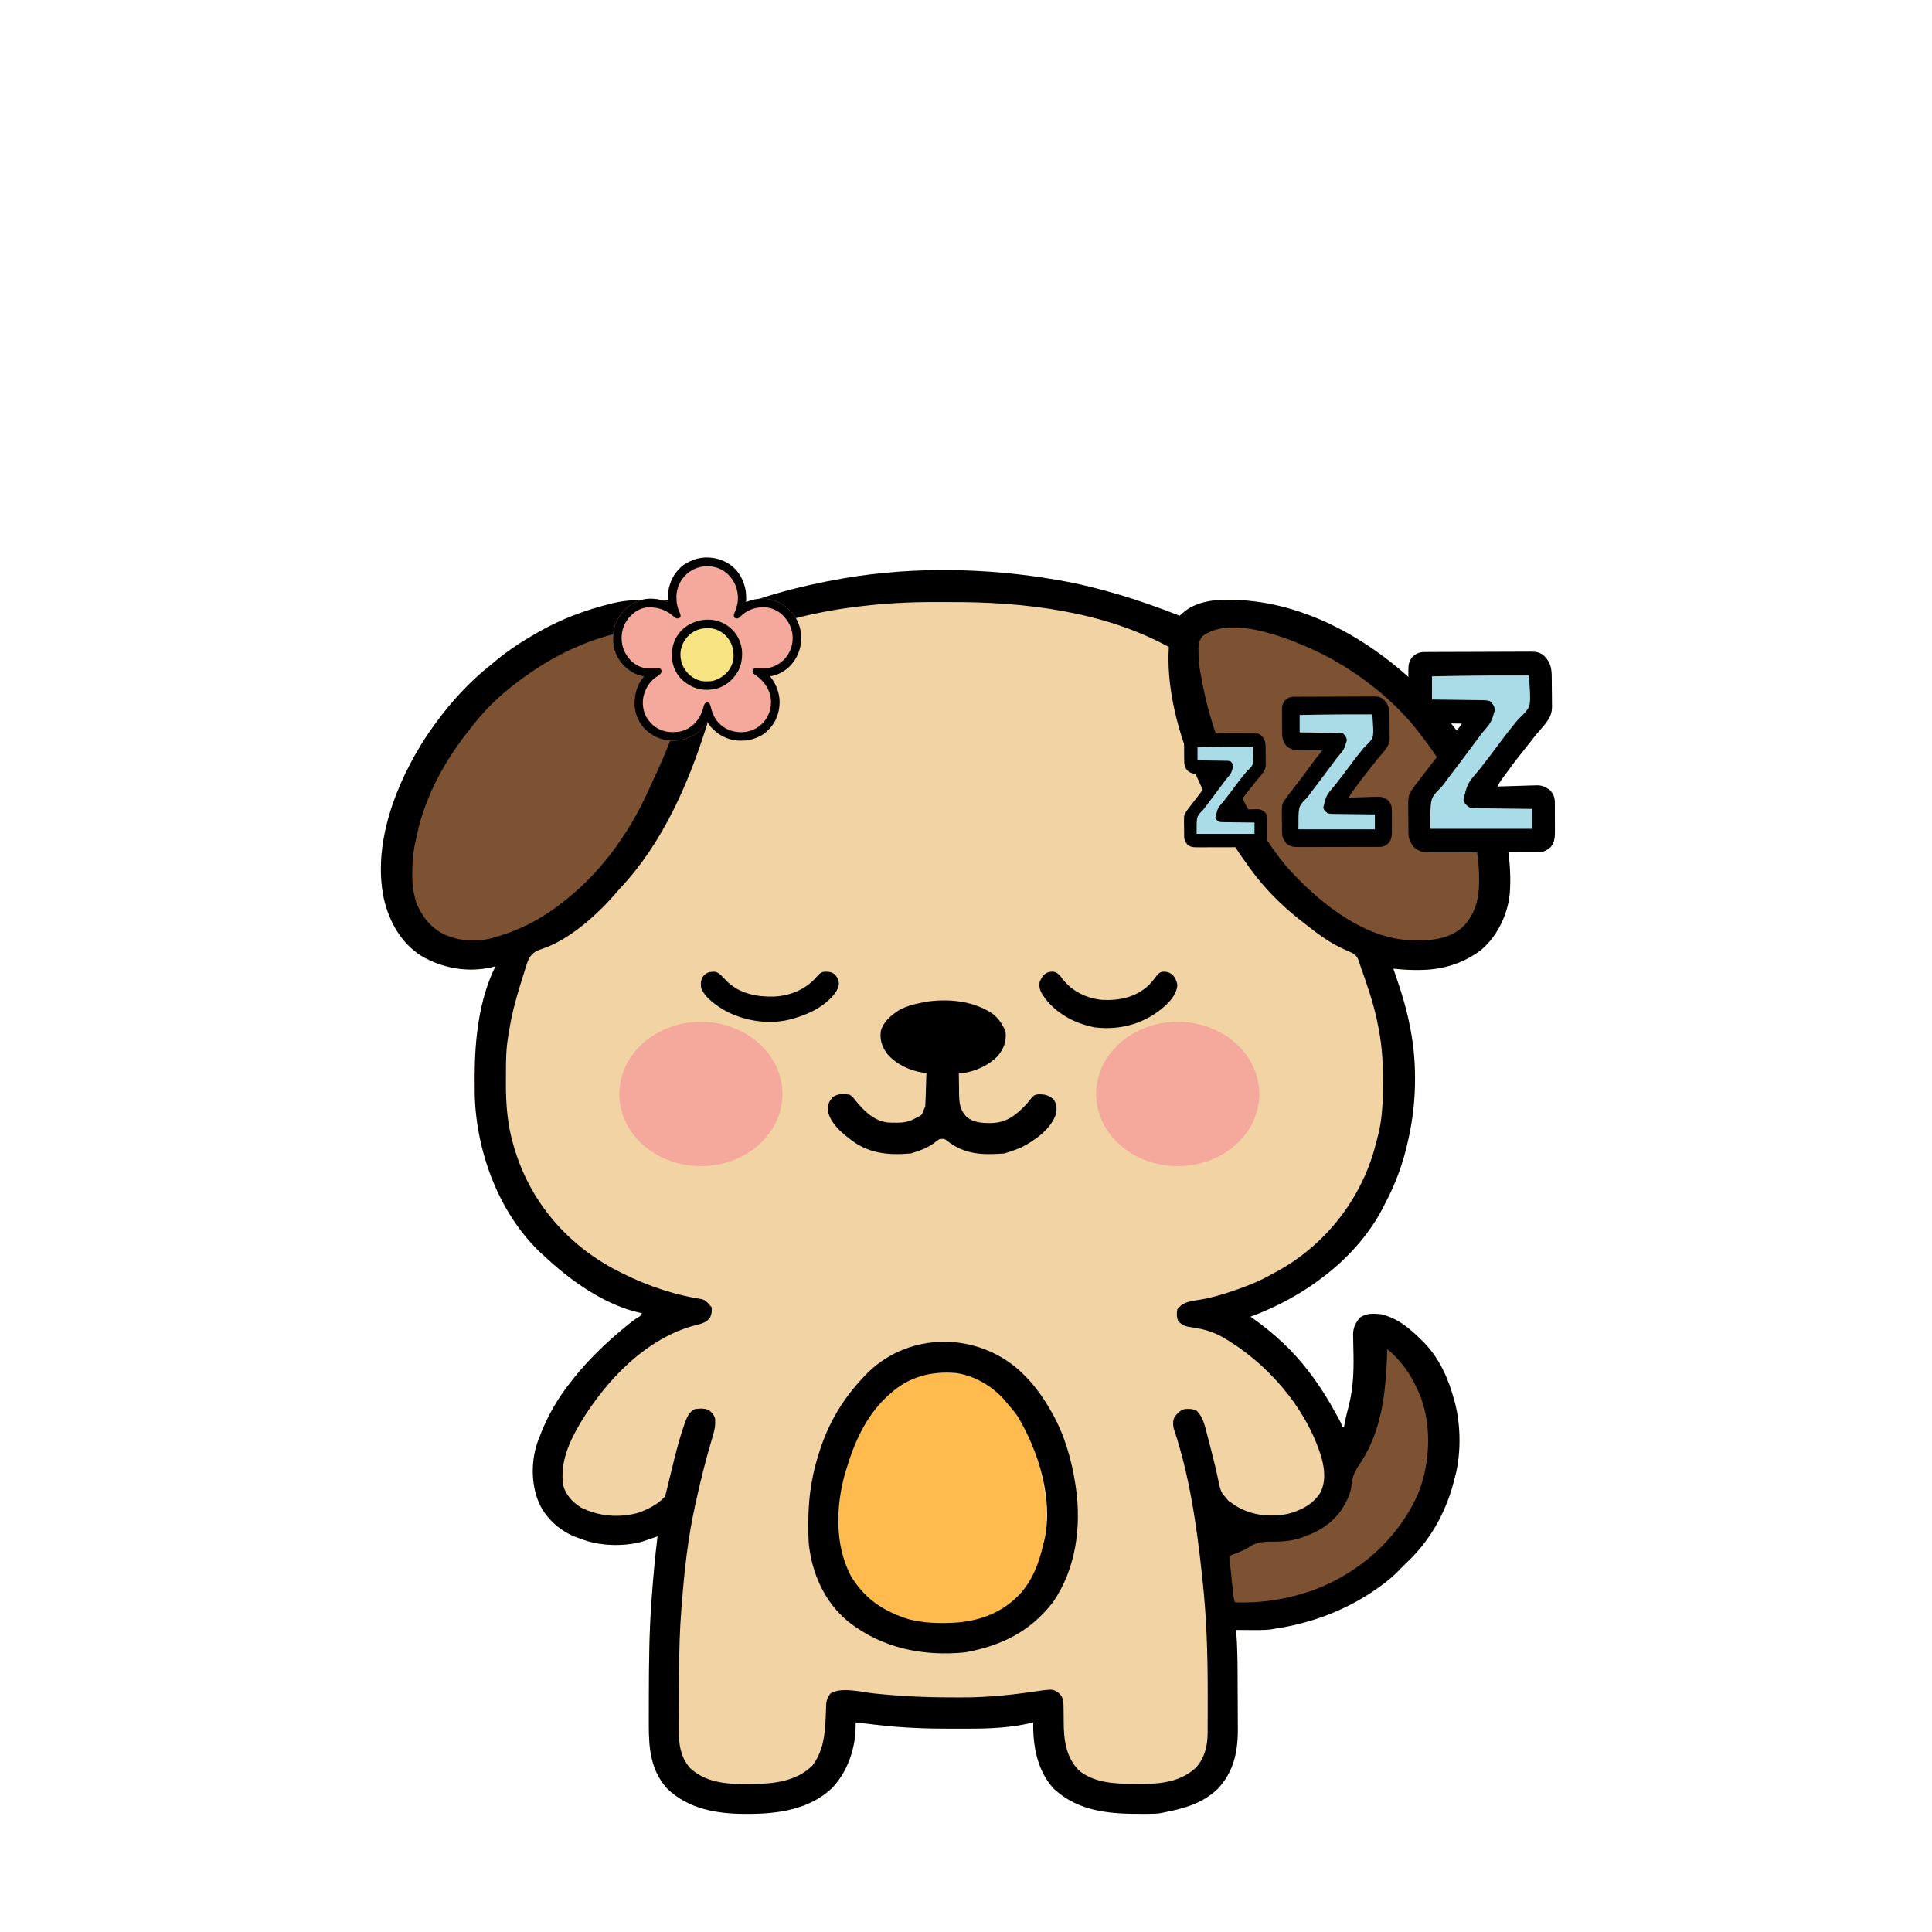<svg width="350" height="350" viewBox="0 0 350 350" fill="none" xmlns="http://www.w3.org/2000/svg">
<path d="M191.311 105.027C191.501 105.059 191.691 105.092 191.888 105.126C199.34 106.441 206.675 108.781 213.706 111.55C213.849 111.419 213.849 111.419 213.994 111.285C214.791 110.575 215.503 110.044 216.506 109.647C216.814 109.521 216.814 109.521 217.129 109.392C218.886 108.811 220.514 108.645 222.363 108.655C222.721 108.657 222.721 108.657 223.087 108.659C236.622 108.857 249.228 116.354 258.465 125.825C259.237 126.633 259.95 127.481 260.642 128.358C261.139 128.985 261.659 129.588 262.18 130.194C269.363 138.812 274.37 150.708 273.5 161.994C273.088 165.775 271.262 169.552 268.37 172.048C265 174.619 261.134 175.74 256.921 175.719C256.751 175.72 256.581 175.721 256.406 175.722C255.064 175.72 253.743 175.613 252.409 175.475C252.463 175.628 252.517 175.78 252.572 175.938C253.742 179.299 254.804 182.627 255.453 186.129C255.489 186.309 255.524 186.488 255.56 186.673C256.731 192.849 256.578 199.786 255.236 205.915C255.175 206.205 255.175 206.205 255.113 206.5C254.234 210.579 252.856 214.416 250.887 218.092C250.786 218.295 250.684 218.498 250.579 218.708C248.153 223.447 244.408 227.663 240.233 230.92C240.055 231.059 240.055 231.059 239.874 231.201C235.863 234.317 231.302 236.778 226.535 238.53C226.672 238.625 226.81 238.721 226.951 238.819C230.711 241.484 234.173 244.644 236.972 248.315C237.065 248.436 237.158 248.557 237.254 248.682C239.185 251.204 240.805 253.853 242.312 256.645C242.388 256.784 242.463 256.924 242.541 257.067C243.06 258.046 243.06 258.046 243.06 258.534C243.203 258.534 243.347 258.534 243.495 258.534C243.532 258.278 243.532 258.278 243.57 258.016C243.68 257.409 243.807 256.823 243.956 256.225C244.002 256.039 244.049 255.853 244.096 255.662C244.191 255.284 244.288 254.906 244.385 254.528C245.244 251.054 245.282 247.696 245.176 244.143C245.16 243.574 245.151 243.006 245.143 242.437C245.133 242.182 245.133 242.182 245.122 241.921C245.11 240.62 245.5 239.755 246.321 238.748C247.465 237.855 248.849 237.942 250.235 238.095C253.152 238.798 255.329 240.599 257.41 242.661C257.602 242.85 257.793 243.039 257.99 243.233C260.831 246.188 262.394 249.782 263.458 253.696C263.503 253.86 263.548 254.025 263.594 254.194C264.667 258.376 264.701 263.739 263.498 267.884C263.421 268.181 263.343 268.478 263.267 268.775C261.817 274.199 258.936 279.265 254.801 283.104C254.622 283.283 254.442 283.463 254.258 283.647C254.078 283.827 253.899 284.006 253.714 284.191C253.606 284.303 253.498 284.416 253.386 284.532C252.494 285.448 251.562 286.246 250.534 287.004C250.382 287.117 250.23 287.229 250.074 287.345C244.387 291.51 237.838 294.032 230.884 295.063C230.543 295.124 230.543 295.124 230.195 295.187C228.979 295.323 227.771 295.303 226.548 295.294C226.296 295.293 226.044 295.292 225.784 295.291C225.164 295.288 224.545 295.284 223.926 295.28C223.941 295.467 223.956 295.655 223.971 295.848C224.141 298.129 224.186 300.399 224.195 302.686C224.196 302.877 224.197 303.069 224.198 303.267C224.202 304.28 224.205 305.294 224.207 306.307C224.21 307.342 224.217 308.377 224.226 309.413C224.232 310.22 224.233 311.027 224.234 311.834C224.235 312.216 224.238 312.597 224.242 312.978C224.284 317.225 223.565 320.95 220.534 324.137C217.807 326.727 214.467 327.638 210.88 328.33C210.717 328.368 210.555 328.407 210.388 328.446C209.628 328.575 208.88 328.587 208.112 328.591C207.869 328.594 207.869 328.594 207.622 328.596C201.566 328.641 195.605 328.404 190.898 324.038C187.914 320.826 187.101 316.265 187.18 312.022C186.924 312.085 186.668 312.148 186.405 312.213C183.101 312.944 179.694 313.14 176.32 313.154C176.059 313.155 175.799 313.157 175.531 313.158C174.694 313.162 173.856 313.163 173.019 313.164C172.734 313.164 172.448 313.165 172.154 313.165C167.631 313.167 163.187 312.994 158.696 312.457C158.356 312.417 158.015 312.378 157.675 312.338C156.783 312.234 155.891 312.129 155 312.022C155.002 312.256 155.004 312.489 155.007 312.729C154.972 316.789 153.543 320.966 150.739 323.92C146.621 327.824 140.964 328.597 135.539 328.602C135.374 328.602 135.209 328.602 135.039 328.602C129.918 328.595 124.791 327.749 120.925 324.086C117.929 320.838 117.532 316.868 117.543 312.653C117.543 312.292 117.542 311.93 117.542 311.568C117.54 310.608 117.542 309.648 117.545 308.688C117.547 308.093 117.548 307.497 117.549 306.902C117.558 301.207 117.614 295.526 118.036 289.844C118.049 289.671 118.061 289.498 118.074 289.319C118.343 285.643 118.675 281.98 119.123 278.32C118.886 278.402 118.648 278.483 118.403 278.567C118.261 278.615 118.12 278.664 117.973 278.714C117.68 278.814 117.387 278.915 117.094 279.016C116.9 279.082 116.9 279.082 116.703 279.148C116.573 279.193 116.443 279.237 116.309 279.283C112.949 280.218 108.431 280.092 105.207 278.755C105.014 278.69 104.821 278.625 104.622 278.557C101.728 277.536 99.182 275.374 97.815 272.626C96.234 269.301 96.158 265.002 97.297 261.496C97.396 261.236 97.495 260.976 97.597 260.708C97.685 260.473 97.685 260.473 97.774 260.233C99.149 256.585 101.035 253.314 103.468 250.272C103.617 250.081 103.765 249.891 103.918 249.695C106.612 246.311 109.684 243.364 113.008 240.609C113.163 240.481 113.318 240.352 113.478 240.219C114.142 239.675 114.802 239.151 115.524 238.686C116.097 238.367 116.097 238.367 116.297 237.878C116.141 237.851 115.985 237.824 115.824 237.796C110.295 236.573 104.631 232.871 100.424 229.181C100.237 229.017 100.05 228.854 99.857 228.686C99.315 228.205 98.781 227.717 98.25 227.224C98.105 227.091 97.96 226.958 97.811 226.821C90.349 219.692 86.285 208.601 86.01 198.422C85.993 197.459 85.99 196.496 85.992 195.533C85.992 195.329 85.992 195.125 85.992 194.916C86.01 188.33 86.777 181.025 89.77 175.04C89.499 175.11 89.228 175.18 88.949 175.252C84.594 176.214 80.077 175.379 76.268 173.132C72.625 170.785 70.51 166.961 69.542 162.821C67.443 152.857 71.756 141.869 77.088 133.623C77.604 132.849 78.136 132.089 78.681 131.336C78.773 131.208 78.865 131.081 78.96 130.95C81.813 127.041 85.101 123.463 88.9 120.464C89.29 120.138 89.679 119.812 90.069 119.486C92.353 117.622 94.821 116.048 97.38 114.594C97.536 114.505 97.693 114.416 97.854 114.324C101.891 112.056 106.152 110.486 110.643 109.375C110.798 109.336 110.952 109.297 111.111 109.257C113.434 108.698 115.768 108.662 118.145 108.655C118.295 108.654 118.446 108.653 118.601 108.652C122.066 108.643 125.76 109.16 128.473 111.55C128.473 111.693 128.473 111.837 128.473 111.984C128.683 111.889 128.893 111.794 129.109 111.696C136.613 108.376 144.537 106.2 152.608 104.809C152.814 104.773 153.02 104.737 153.232 104.701C165.655 102.619 178.922 102.889 191.311 105.027Z" fill="#F2D3A3"/>
<path d="M191.311 105.027C191.501 105.059 191.691 105.092 191.888 105.126C199.34 106.441 206.675 108.781 213.706 111.55C213.849 111.419 213.849 111.419 213.994 111.285C214.791 110.575 215.503 110.044 216.506 109.647C216.814 109.521 216.814 109.521 217.129 109.392C218.886 108.811 220.514 108.645 222.363 108.655C222.721 108.657 222.721 108.657 223.087 108.659C236.622 108.857 249.228 116.354 258.465 125.825C259.237 126.633 259.95 127.481 260.642 128.358C261.139 128.985 261.659 129.588 262.18 130.194C269.363 138.812 274.37 150.708 273.5 161.994C273.088 165.775 271.262 169.552 268.37 172.048C265 174.619 261.134 175.74 256.921 175.719C256.751 175.72 256.581 175.721 256.406 175.722C255.064 175.72 253.743 175.613 252.409 175.475C252.463 175.628 252.517 175.78 252.572 175.938C253.742 179.299 254.804 182.627 255.453 186.129C255.489 186.309 255.524 186.488 255.56 186.673C256.731 192.849 256.578 199.786 255.236 205.915C255.175 206.205 255.175 206.205 255.113 206.5C254.234 210.579 252.856 214.416 250.887 218.092C250.786 218.295 250.684 218.498 250.579 218.708C248.153 223.447 244.408 227.663 240.233 230.92C240.055 231.059 240.055 231.059 239.874 231.201C235.863 234.317 231.302 236.778 226.535 238.53C226.672 238.625 226.81 238.721 226.951 238.819C230.711 241.484 234.173 244.644 236.972 248.315C237.065 248.436 237.158 248.557 237.254 248.682C239.185 251.204 240.805 253.853 242.312 256.645C242.388 256.784 242.463 256.924 242.541 257.067C243.06 258.046 243.06 258.046 243.06 258.534C243.203 258.534 243.347 258.534 243.495 258.534C243.532 258.278 243.532 258.278 243.57 258.016C243.68 257.409 243.807 256.823 243.956 256.225C244.002 256.039 244.049 255.853 244.096 255.662C244.191 255.284 244.288 254.906 244.385 254.528C245.244 251.054 245.282 247.696 245.176 244.143C245.16 243.574 245.151 243.006 245.143 242.437C245.133 242.182 245.133 242.182 245.122 241.921C245.11 240.62 245.5 239.755 246.321 238.748C247.465 237.855 248.849 237.942 250.235 238.095C253.152 238.798 255.329 240.599 257.41 242.661C257.602 242.85 257.793 243.039 257.99 243.233C260.831 246.188 262.394 249.782 263.458 253.696C263.503 253.86 263.548 254.025 263.594 254.194C264.667 258.376 264.701 263.739 263.498 267.884C263.421 268.181 263.343 268.478 263.267 268.775C261.817 274.199 258.936 279.265 254.801 283.104C254.622 283.283 254.442 283.463 254.258 283.647C254.078 283.827 253.899 284.006 253.714 284.191C253.606 284.303 253.498 284.416 253.386 284.532C252.494 285.448 251.562 286.246 250.534 287.004C250.382 287.117 250.23 287.229 250.074 287.345C244.387 291.51 237.838 294.032 230.884 295.063C230.543 295.124 230.543 295.124 230.195 295.187C228.979 295.323 227.771 295.303 226.548 295.294C226.296 295.293 226.044 295.292 225.784 295.291C225.164 295.288 224.545 295.284 223.926 295.28C223.941 295.467 223.956 295.655 223.971 295.848C224.141 298.129 224.186 300.399 224.195 302.686C224.196 302.877 224.197 303.069 224.198 303.267C224.202 304.28 224.205 305.294 224.207 306.307C224.21 307.342 224.217 308.377 224.226 309.413C224.232 310.22 224.233 311.027 224.234 311.834C224.235 312.216 224.238 312.597 224.242 312.978C224.284 317.225 223.565 320.95 220.534 324.137C217.807 326.727 214.467 327.638 210.88 328.33C210.717 328.368 210.555 328.407 210.388 328.446C209.628 328.575 208.88 328.587 208.112 328.591C207.869 328.594 207.869 328.594 207.622 328.596C201.566 328.641 195.605 328.404 190.898 324.038C187.914 320.826 187.101 316.265 187.18 312.022C186.924 312.085 186.668 312.148 186.405 312.213C183.101 312.944 179.694 313.14 176.32 313.154C176.059 313.155 175.799 313.157 175.531 313.158C174.694 313.162 173.856 313.163 173.019 313.164C172.734 313.164 172.448 313.165 172.154 313.165C167.631 313.167 163.187 312.994 158.696 312.457C158.356 312.417 158.015 312.378 157.675 312.338C156.783 312.234 155.891 312.129 155 312.022C155.002 312.256 155.004 312.489 155.007 312.729C154.972 316.789 153.543 320.966 150.739 323.92C146.621 327.824 140.964 328.597 135.539 328.602C135.374 328.602 135.209 328.602 135.039 328.602C129.918 328.595 124.791 327.749 120.925 324.086C117.929 320.838 117.532 316.868 117.543 312.653C117.543 312.292 117.542 311.93 117.542 311.568C117.54 310.608 117.542 309.648 117.545 308.688C117.547 308.093 117.548 307.497 117.549 306.902C117.558 301.207 117.614 295.526 118.036 289.844C118.049 289.671 118.061 289.498 118.074 289.319C118.343 285.643 118.675 281.98 119.123 278.32C118.886 278.402 118.648 278.483 118.403 278.567C118.261 278.615 118.12 278.664 117.973 278.714C117.68 278.814 117.387 278.915 117.094 279.016C116.9 279.082 116.9 279.082 116.703 279.148C116.573 279.193 116.443 279.237 116.309 279.283C112.949 280.218 108.431 280.092 105.207 278.755C105.014 278.69 104.821 278.625 104.622 278.557C101.728 277.536 99.182 275.374 97.815 272.626C96.234 269.301 96.158 265.002 97.297 261.496C97.396 261.236 97.495 260.976 97.597 260.708C97.685 260.473 97.685 260.473 97.774 260.233C99.149 256.585 101.035 253.314 103.468 250.272C103.617 250.081 103.765 249.891 103.918 249.695C106.612 246.311 109.684 243.364 113.008 240.609C113.163 240.481 113.318 240.352 113.478 240.219C114.142 239.675 114.802 239.151 115.524 238.686C116.097 238.367 116.097 238.367 116.297 237.878C116.141 237.851 115.985 237.824 115.824 237.796C110.295 236.573 104.631 232.871 100.424 229.181C100.237 229.017 100.05 228.854 99.857 228.686C99.315 228.205 98.781 227.717 98.25 227.224C98.105 227.091 97.96 226.958 97.811 226.821C90.349 219.692 86.285 208.601 86.01 198.422C85.993 197.459 85.99 196.496 85.992 195.533C85.992 195.329 85.992 195.125 85.992 194.916C86.01 188.33 86.777 181.025 89.77 175.04C89.499 175.11 89.228 175.18 88.949 175.252C84.594 176.214 80.077 175.379 76.268 173.132C72.625 170.785 70.51 166.961 69.542 162.821C67.443 152.857 71.756 141.869 77.088 133.623C77.604 132.849 78.136 132.089 78.681 131.336C78.773 131.208 78.865 131.081 78.96 130.95C81.813 127.041 85.101 123.463 88.9 120.464C89.29 120.138 89.679 119.812 90.069 119.486C92.353 117.622 94.821 116.048 97.38 114.594C97.536 114.505 97.693 114.416 97.854 114.324C101.891 112.056 106.152 110.486 110.643 109.375C110.798 109.336 110.952 109.297 111.111 109.257C113.434 108.698 115.768 108.662 118.145 108.655C118.295 108.654 118.446 108.653 118.601 108.652C122.066 108.643 125.76 109.16 128.473 111.55C128.473 111.693 128.473 111.837 128.473 111.984C128.683 111.889 128.893 111.794 129.109 111.696C136.613 108.376 144.537 106.2 152.608 104.809C152.814 104.773 153.02 104.737 153.232 104.701C165.655 102.619 178.922 102.889 191.311 105.027ZM156.087 109.81C155.742 109.851 155.742 109.851 155.391 109.892C148.005 110.772 140.848 112.579 133.909 115.246C133.71 115.321 133.512 115.396 133.308 115.474C132.803 115.668 132.302 115.869 131.802 116.075C131.537 116.184 131.271 116.293 130.998 116.405C130.395 116.712 130.395 116.712 130.233 117.27C130.21 117.922 130.225 118.562 130.253 119.214C130.321 123.066 129.377 127.018 128.255 130.684C128.19 130.897 128.125 131.11 128.058 131.33C124.797 141.823 120.049 152.713 112.429 160.827C112.016 161.268 111.628 161.72 111.241 162.184C107.96 165.92 103.069 170.248 98.301 171.86C97.151 172.259 96.487 172.545 95.843 173.608C95.478 174.437 95.208 175.29 94.953 176.158C94.754 176.836 94.54 177.508 94.324 178.181C93.448 180.969 92.705 183.762 92.251 186.65C92.187 187.053 92.118 187.455 92.046 187.856C91.681 190.04 91.653 192.197 91.658 194.407C91.659 195.037 91.654 195.666 91.648 196.295C91.635 199.983 91.928 203.704 92.963 207.261C93.018 207.455 93.073 207.65 93.13 207.851C95.943 217.42 102.306 225.006 111.008 229.78C115.749 232.315 120.717 234.212 126.021 235.157C126.214 235.192 126.407 235.227 126.607 235.263C126.782 235.292 126.957 235.322 127.137 235.353C127.857 235.559 128.234 236 128.69 236.573C128.762 236.645 128.834 236.717 128.908 236.791C129.001 237.591 128.928 238.05 128.595 238.788C127.842 239.615 127.145 239.786 126.081 240.052C117.124 242.345 109.865 249.986 105.189 257.704C103.107 261.224 101.426 264.889 102.023 269.078C102.479 270.797 103.729 272.147 105.21 273.079C108.444 274.747 112.448 275.054 115.943 273.958C117.546 273.32 119.278 272.47 120.428 271.145C120.608 270.703 120.608 270.703 120.717 270.202C120.764 270.011 120.812 269.821 120.86 269.625C120.909 269.418 120.958 269.212 121.009 268.999C121.089 268.675 121.089 268.675 121.17 268.345C121.342 267.653 121.51 266.96 121.678 266.266C122.313 263.645 122.952 261.038 123.829 258.486C123.889 258.308 123.949 258.13 124.01 257.947C124.391 256.88 124.792 255.808 125.864 255.273C126.752 255.161 127.651 255.072 128.463 255.492C129.037 255.957 129.326 256.309 129.56 257.012C129.616 258.082 129.491 258.951 129.185 259.975C129.104 260.254 129.023 260.532 128.941 260.81C128.898 260.955 128.855 261.1 128.811 261.25C127.754 264.807 126.878 268.39 126.081 272.015C126.016 272.305 126.016 272.305 125.95 272.601C124.628 278.543 123.965 284.61 123.509 290.672C123.48 291.04 123.45 291.408 123.42 291.776C123.281 293.491 123.191 295.203 123.135 296.923C123.126 297.201 123.117 297.48 123.108 297.767C123.01 300.961 122.989 304.155 122.985 307.35C122.983 308.196 122.978 309.043 122.972 309.889C122.968 310.555 122.967 311.221 122.967 311.887C122.966 312.199 122.964 312.511 122.961 312.824C122.938 315.553 123.122 318.155 124.994 320.285C127.678 322.816 131.346 323.227 134.874 323.185C135.336 323.179 135.797 323.18 136.259 323.182C140.126 323.174 144.302 322.72 147.172 319.85C149.13 317.279 149.468 314.259 149.577 311.139C149.594 310.69 149.611 310.241 149.633 309.792C149.652 309.39 149.667 308.987 149.681 308.585C149.79 307.828 149.977 307.412 150.433 306.804C152.333 305.538 156.198 306.564 158.383 306.79C162.928 307.259 167.429 307.497 171.999 307.497C172.677 307.497 173.355 307.501 174.033 307.505C178.241 307.517 182.378 307.158 186.541 306.559C187.091 306.481 187.642 306.403 188.193 306.327C188.427 306.293 188.662 306.259 188.904 306.225C190.649 306.034 190.649 306.034 191.583 306.519C192.235 307.067 192.373 307.309 192.615 308.109C192.671 308.819 192.671 308.819 192.675 309.622C192.679 309.921 192.684 310.22 192.688 310.518C192.693 310.981 192.697 311.444 192.698 311.907C192.713 315.145 193.066 318.286 195.442 320.72C198.129 322.95 201.835 323.155 205.172 323.164C205.64 323.166 206.108 323.173 206.576 323.179C210.233 323.207 213.961 322.801 216.707 320.175C218.238 318.438 218.757 316.295 218.77 314.024C218.772 313.864 218.773 313.703 218.775 313.538C218.779 313.009 218.78 312.48 218.78 311.951C218.782 311.575 218.784 311.199 218.786 310.823C218.791 309.61 218.79 308.397 218.789 307.185C218.789 306.978 218.789 306.772 218.789 306.559C218.787 299.717 218.588 292.954 217.838 286.148C217.789 285.697 217.741 285.246 217.693 284.795C216.748 276.062 215.433 267.108 212.619 258.751C212.486 257.991 212.451 257.316 212.832 256.626C213.323 256.007 213.814 255.497 214.576 255.273C215.366 255.201 215.937 255.212 216.682 255.49C217.83 256.483 218.218 258.053 218.577 259.481C218.621 259.65 218.666 259.819 218.711 259.992C218.804 260.35 218.896 260.708 218.988 261.067C219.13 261.625 219.276 262.182 219.422 262.739C219.881 264.502 220.312 266.265 220.681 268.049C221.131 270.25 221.131 270.25 222.574 271.922C222.733 272.025 222.892 272.127 223.056 272.232C223.22 272.35 223.383 272.468 223.552 272.59C226.428 274.509 229.928 274.916 233.285 274.255C235.659 273.639 237.761 272.578 239.146 270.493C240.241 268.436 239.983 266.078 239.363 263.915C236.566 254.854 229.343 246.628 221.131 242.037C219.3 241.073 217.443 240.646 215.402 240.384C214.567 240.227 214.119 239.96 213.489 239.4C213.138 238.698 213.145 237.985 213.271 237.226C214.157 235.991 215.272 235.81 216.711 235.558C216.855 235.536 216.998 235.514 217.146 235.491C219.232 235.168 221.185 234.608 223.178 233.923C223.334 233.87 223.491 233.818 223.652 233.763C225.947 232.985 228.125 232.126 230.231 230.92C230.526 230.762 230.821 230.604 231.117 230.447C239.632 225.873 246.043 217.997 248.83 208.751C249.101 207.811 249.351 206.866 249.583 205.915C249.619 205.78 249.655 205.645 249.693 205.505C250.491 202.313 250.541 198.967 250.534 195.696C250.534 195.406 250.534 195.406 250.534 195.109C250.526 191.826 250.279 188.694 249.583 185.477C249.546 185.295 249.508 185.113 249.47 184.926C248.735 181.407 247.515 177.991 246.321 174.605C246.27 174.44 246.219 174.275 246.166 174.104C245.897 173.321 245.659 173.077 244.951 172.623C244.662 172.491 244.371 172.364 244.079 172.24C243.762 172.094 243.446 171.946 243.13 171.797C242.892 171.685 242.892 171.685 242.65 171.571C240.132 170.326 237.867 168.502 235.667 166.777C235.546 166.683 235.426 166.588 235.301 166.491C232.005 163.875 229.001 160.838 226.535 157.428C226.429 157.284 226.323 157.139 226.214 156.991C218.463 146.395 210.886 130.65 211.749 117.203C199.913 110.722 185.453 109.016 172.154 109.073C171.267 109.076 170.381 109.074 169.494 109.07C164.984 109.054 160.567 109.272 156.087 109.81Z" fill="black"/>
<path d="M239.702 118.562C246.272 121.922 252.714 126.974 257.193 132.858C257.308 133.008 257.422 133.157 257.541 133.312C259.242 135.544 260.838 137.792 262.194 140.251C262.294 140.43 262.395 140.609 262.498 140.794C265.685 146.53 267.932 152.386 267.956 159.004C267.958 159.427 267.958 159.427 267.96 159.859C267.919 162.94 267.219 165.559 265.091 167.841C262.27 170.401 258.594 170.46 254.994 170.3C246.412 169.697 238.355 162.977 232.918 156.804C232.2 155.953 231.533 155.07 230.884 154.166C230.785 154.029 230.686 153.891 230.584 153.749C227.012 148.751 224.167 143.389 221.998 137.641C221.766 137.027 221.529 136.416 221.291 135.804C219.667 131.558 218.384 127.123 217.62 122.638C217.576 122.426 217.532 122.214 217.487 121.996C217.23 120.691 217.136 119.413 217.118 118.086C217.114 117.929 217.11 117.772 217.106 117.61C217.107 116.635 217.235 116.018 217.838 115.246C223.277 111.166 234.447 115.99 239.702 118.562Z" fill="#7D5232"/>
<path d="M117.955 114.104C118.365 114.102 118.365 114.102 118.784 114.099C122.798 114.108 122.798 114.108 124.342 115.463C124.789 116.491 124.853 117.469 124.845 118.575C124.843 118.833 124.843 118.833 124.841 119.095C124.691 126.814 121.293 135.057 118.056 141.918C117.819 142.424 117.59 142.933 117.361 143.442C113.747 151.415 108.348 158.709 101.294 163.951C101.081 164.113 100.868 164.276 100.649 164.443C97.314 166.883 93.532 168.724 89.553 169.821C89.356 169.879 89.16 169.936 88.958 169.995C86.513 170.602 83.639 170.515 81.29 169.604C81.017 169.5 81.017 169.5 80.738 169.395C78.167 168.272 76.45 166.079 75.419 163.516C74.844 161.712 74.661 160.021 74.686 158.134C74.689 157.763 74.689 157.763 74.691 157.385C74.725 155.438 74.95 153.663 75.419 151.774C75.478 151.503 75.536 151.231 75.595 150.951C77.119 144.008 80.768 137.48 85.204 131.988C85.414 131.711 85.414 131.711 85.629 131.429C88.268 128.032 91.479 125.108 94.989 122.638C95.121 122.544 95.252 122.449 95.388 122.351C100.451 118.733 106.293 115.939 112.383 114.593C112.558 114.553 112.733 114.513 112.913 114.472C114.596 114.123 116.24 114.094 117.955 114.104Z" fill="#7D5232"/>
<path d="M176.743 249.837C176.941 249.913 177.138 249.989 177.342 250.067C182.269 252.226 185.23 257.486 187.18 262.23C188.143 264.708 188.677 267.231 189.137 269.841C189.175 270.044 189.213 270.247 189.253 270.457C189.84 274.437 189.619 278.883 188.267 282.669C188.181 282.919 188.095 283.169 188.006 283.427C186.442 287.523 183.475 290.698 179.518 292.546C174.29 294.834 167.575 294.588 162.333 292.555C158.278 290.892 155.448 288.189 153.553 284.249C150.63 277.165 151.877 268.932 154.742 262.04C155.932 259.29 157.321 256.631 159.349 254.403C159.442 254.299 159.536 254.194 159.633 254.087C164.149 249.13 170.467 247.302 176.743 249.837Z" fill="#FFBB4D"/>
<path d="M184.062 247.741C186.737 250 188.716 252.662 190.441 255.707C190.512 255.832 190.583 255.957 190.657 256.086C192.841 259.99 194.104 264.35 194.79 268.753C194.827 268.992 194.827 268.992 194.866 269.236C195.954 276.4 194.951 284.264 190.709 290.305C186.598 295.603 181.427 298.119 174.93 299.329C167.319 300.116 159.77 298.597 153.705 293.797C149.412 290.285 147.075 285.082 146.52 279.625C146.441 278.407 146.435 277.189 146.438 275.969C146.438 275.804 146.438 275.639 146.439 275.469C146.453 270.885 147.182 266.562 148.694 262.23C148.743 262.089 148.791 261.947 148.842 261.802C150.464 257.185 152.958 253.17 156.304 249.619C156.426 249.486 156.548 249.352 156.674 249.215C163.962 241.521 175.979 241.102 184.062 247.741ZM161.305 252.446C161.1 252.631 160.894 252.816 160.683 253.007C156.84 256.596 154.731 261.39 153.26 266.362C153.194 266.581 153.127 266.8 153.059 267.026C151.427 272.934 151.216 279.809 154.083 285.38C156.571 289.614 160.032 291.902 164.647 293.346C166.684 293.848 168.654 294.049 170.75 294.03C170.989 294.028 171.227 294.027 171.473 294.025C176.491 293.958 180.989 292.641 184.57 288.975C187.084 286.322 188.242 283.115 189.04 279.613C189.103 279.338 189.174 279.064 189.254 278.794C190.804 271.426 188.111 262.835 184.353 256.577C183.818 255.806 183.237 255.103 182.614 254.403C182.41 254.153 182.41 254.153 182.202 253.898C179.969 251.22 176.733 249.285 173.264 248.75C168.788 248.345 164.688 249.389 161.305 252.446Z" fill="black"/>
<path d="M251.322 244.401C254.03 246.68 255.86 249.369 257.193 252.663C257.254 252.81 257.316 252.958 257.38 253.109C259.436 258.539 259.043 265.637 256.758 270.928C253.096 278.881 246.333 284.861 238.172 287.976C233.498 289.666 228.674 290.459 223.708 290.279C223.379 289.121 223.317 287.915 223.195 286.721C223.151 286.287 223.105 285.852 223.059 285.418C223.031 285.141 223.003 284.865 222.973 284.58C222.934 284.202 222.934 284.202 222.895 283.817C222.841 283.141 222.828 282.477 222.838 281.799C223.014 281.736 223.191 281.673 223.372 281.607C224.576 281.162 225.644 280.741 226.698 280.005C228.171 279.151 229.777 279.299 231.431 279.275C233.474 279.23 235.085 278.896 236.971 278.103C237.234 277.995 237.497 277.888 237.767 277.777C240.961 276.331 243.127 274.113 244.418 270.846C244.709 270.016 244.847 269.259 244.935 268.386C245.136 266.985 245.785 266.026 246.547 264.868C250.542 258.796 251.089 251.476 251.322 244.401Z" fill="#7D5232"/>
<path d="M179.868 183.683C180.939 184.544 181.745 185.696 182.179 186.999C182.314 188.725 181.865 189.919 180.793 191.252C179.165 192.981 176.888 193.985 174.569 194.391C174.281 194.391 173.994 194.391 173.699 194.391C173.704 195.37 173.721 196.348 173.74 197.327C173.741 197.602 173.742 197.878 173.743 198.162C173.781 199.782 173.883 200.991 175.003 202.219C176.306 203.435 178.072 203.471 179.763 203.448C182.405 203.318 184.036 202.037 185.793 200.193C186.135 199.807 186.466 199.411 186.786 199.006C187.205 198.492 187.388 198.333 188.039 198.253C189.248 198.214 189.921 198.36 190.876 199.175C191.471 200.067 191.464 200.737 191.311 201.784C190.382 204.571 187.495 206.594 185.005 207.872C184.219 208.206 183.429 208.49 182.614 208.742C182.398 208.814 182.183 208.885 181.961 208.959C177.974 209.254 174.77 209.191 171.551 206.645C171.059 206.272 171.059 206.272 170.22 206.35C169.725 206.653 169.725 206.653 169.228 207.057C168.102 207.882 166.979 208.332 165.654 208.742C165.331 208.849 165.331 208.849 165.001 208.959C160.68 209.324 157.117 208.951 153.695 206.133C153.441 205.931 153.441 205.931 153.182 205.726C151.674 204.469 150.122 202.879 149.931 200.846C150.011 199.896 150.272 199.472 150.868 198.74C151.84 198.092 152.774 198.148 153.912 198.305C154.483 198.713 154.483 198.713 155 199.392C156.541 201.256 158.317 203.064 160.854 203.354C161.318 203.38 161.778 203.388 162.243 203.388C162.406 203.387 162.569 203.387 162.738 203.387C164.018 203.361 164.987 203.105 166.089 202.436C166.243 202.366 166.398 202.296 166.557 202.224C167.128 201.907 167.197 201.519 167.393 200.914C167.465 200.771 167.537 200.627 167.611 200.479C167.644 200.022 167.665 199.564 167.679 199.105C167.689 198.832 167.698 198.559 167.707 198.277C167.716 197.99 167.724 197.704 167.733 197.408C167.742 197.117 167.752 196.825 167.761 196.534C167.785 195.82 167.807 195.106 167.828 194.391C167.493 194.351 167.493 194.351 167.152 194.311C164.699 193.914 162.267 192.761 160.657 190.831C159.756 189.53 159.366 188.387 159.566 186.781C160.064 185.044 161.43 183.919 162.904 182.974C164.323 182.202 165.814 181.859 167.393 181.563C167.592 181.522 167.79 181.482 167.995 181.44C172.021 180.896 176.446 181.343 179.868 183.683Z" fill="black"/>
<path d="M129.113 176.045C129.27 176.04 129.27 176.04 129.431 176.035C130.085 176.118 130.489 176.533 130.932 176.988C131.029 177.087 131.127 177.185 131.227 177.287C131.422 177.488 131.617 177.69 131.811 177.892C134.071 180.025 137.144 180.611 140.161 180.54C142.957 180.427 145.746 179.344 147.65 177.292C147.78 177.149 147.907 177.005 148.034 176.86C148.447 176.39 148.72 176.117 149.347 176.034C150.103 176.024 150.695 176.046 151.269 176.571C151.705 177.049 151.931 177.515 151.976 178.163C151.898 179.462 150.818 180.554 149.901 181.394C148.112 182.922 146.057 183.845 143.806 184.486C143.675 184.525 143.675 184.525 143.541 184.565C139.598 185.711 135.029 185.035 131.445 183.134C129.897 182.276 127.579 180.676 127.014 178.92C126.907 178.033 126.966 177.412 127.512 176.694C128.026 176.22 128.417 176.058 129.113 176.045Z" fill="black"/>
<path d="M190.475 176.035C190.591 176.03 190.706 176.025 190.825 176.02C191.615 176.15 192.085 176.799 192.579 177.456C194.326 179.686 197.001 180.875 199.6 181.129C202.656 181.309 205.885 180.703 208.245 178.332C208.638 177.907 209.005 177.469 209.358 177C209.731 176.506 210.022 176.138 210.614 176.036C211.324 175.991 211.902 176.14 212.467 176.64C212.922 177.201 213.178 177.702 213.294 178.455C213.177 179.917 212.203 181.128 211.263 182.038C207.636 185.399 203.099 186.66 198.466 186.135C197.758 186.019 197.071 185.838 196.383 185.618C196.259 185.58 196.259 185.58 196.133 185.541C193.283 184.639 190.336 182.684 188.665 179.858C188.353 179.223 188.198 178.624 188.341 177.903C188.763 176.828 189.41 176.067 190.475 176.035Z" fill="black"/>
<path d="M216.163 132.86C216.317 132.859 216.317 132.859 216.475 132.857C216.587 132.857 216.7 132.857 216.816 132.856C216.936 132.856 217.056 132.855 217.176 132.854C217.502 132.852 217.828 132.851 218.154 132.85C218.357 132.849 218.561 132.849 218.765 132.848C219.403 132.845 220.041 132.844 220.679 132.843C221.414 132.842 222.15 132.839 222.885 132.834C223.454 132.831 224.023 132.829 224.592 132.829C224.932 132.829 225.272 132.828 225.611 132.825C225.931 132.822 226.251 132.821 226.57 132.823C226.743 132.823 226.915 132.821 227.088 132.818C227.677 132.824 228.056 132.867 228.505 133.266C229.185 133.966 229.27 134.562 229.275 135.509C229.276 135.614 229.277 135.719 229.278 135.827C229.28 136.049 229.281 136.27 229.281 136.492C229.282 136.829 229.288 137.165 229.294 137.502C229.295 137.718 229.296 137.934 229.296 138.15C229.299 138.249 229.301 138.349 229.303 138.452C229.297 139.193 229.083 139.642 228.632 140.223C228.572 140.301 228.572 140.301 228.511 140.38C228.405 140.51 228.294 140.636 228.184 140.762C228.102 140.856 228.02 140.95 227.939 141.044C227.898 141.092 227.857 141.139 227.815 141.188C227.572 141.475 227.343 141.773 227.112 142.069C226.869 142.381 226.624 142.69 226.376 142.997C225.631 143.922 224.919 144.871 224.226 145.834C224.191 145.883 224.155 145.932 224.119 145.982C223.951 146.217 223.807 146.449 223.682 146.709C223.758 146.706 223.834 146.704 223.912 146.701C224.591 146.678 225.27 146.657 225.95 146.639C226.319 146.629 226.688 146.617 227.057 146.603C227.212 146.599 227.367 146.595 227.522 146.592C227.59 146.588 227.658 146.585 227.728 146.582C228.256 146.574 228.629 146.749 229.058 147.05C229.423 147.425 229.591 147.803 229.594 148.325C229.595 148.407 229.595 148.488 229.596 148.572C229.596 148.703 229.596 148.703 229.596 148.836C229.596 148.927 229.597 149.017 229.597 149.111C229.598 149.302 229.598 149.494 229.597 149.685C229.597 149.977 229.599 150.268 229.601 150.56C229.601 150.746 229.601 150.933 229.601 151.119C229.602 151.206 229.603 151.292 229.604 151.381C229.6 151.957 229.554 152.481 229.171 152.941C229.121 152.979 229.072 153.017 229.021 153.056C228.972 153.095 228.923 153.135 228.872 153.175C228.527 153.409 228.287 153.472 227.866 153.474C227.71 153.475 227.71 153.475 227.55 153.476C227.435 153.476 227.319 153.476 227.204 153.476C227.082 153.476 226.96 153.477 226.839 153.477C226.508 153.479 226.178 153.479 225.847 153.479C225.641 153.479 225.434 153.48 225.228 153.48C224.506 153.482 223.785 153.483 223.064 153.482C222.393 153.482 221.721 153.484 221.05 153.487C220.472 153.489 219.895 153.49 219.318 153.49C218.974 153.49 218.63 153.49 218.285 153.492C217.961 153.494 217.637 153.494 217.313 153.493C217.194 153.492 217.075 153.493 216.957 153.494C216.213 153.5 215.62 153.485 215.061 152.942C215.003 152.858 215.003 152.858 214.945 152.773C214.906 152.718 214.866 152.663 214.826 152.606C214.629 152.269 214.53 151.975 214.523 151.584C214.521 151.463 214.521 151.463 214.518 151.34C214.517 151.254 214.517 151.168 214.516 151.08C214.514 150.945 214.514 150.945 214.513 150.808C214.511 150.618 214.51 150.428 214.51 150.238C214.508 149.95 214.503 149.662 214.497 149.374C214.479 147.587 214.479 147.587 215.063 146.794C215.111 146.723 215.16 146.652 215.211 146.579C215.365 146.363 215.527 146.154 215.692 145.946C215.813 145.79 215.934 145.634 216.056 145.478C216.117 145.4 216.179 145.321 216.242 145.24C216.54 144.859 216.834 144.475 217.127 144.09C217.183 144.016 217.24 143.942 217.298 143.865C217.71 143.325 218.109 142.775 218.504 142.222C218.857 141.73 219.229 141.255 219.612 140.786C219.834 140.519 219.834 140.519 220.012 140.223C219.965 140.223 219.918 140.223 219.869 140.223C219.373 140.221 218.878 140.216 218.382 140.21C218.197 140.208 218.013 140.207 217.828 140.206C217.562 140.206 217.295 140.202 217.029 140.198C216.947 140.199 216.866 140.199 216.782 140.199C216.129 140.185 215.532 140.021 215.067 139.539C214.554 138.905 214.523 138.287 214.522 137.498C214.521 137.4 214.521 137.301 214.52 137.2C214.519 136.993 214.519 136.785 214.519 136.578C214.519 136.262 214.515 135.945 214.512 135.629C214.512 135.427 214.511 135.225 214.511 135.023C214.51 134.929 214.509 134.835 214.507 134.738C214.511 134.185 214.561 133.845 214.892 133.396C215.3 133.019 215.607 132.863 216.163 132.86Z" fill="black"/>
<path d="M226.925 135.274C227.136 138.378 227.136 138.378 226.44 139.178C226.289 139.339 226.135 139.493 225.974 139.643C225.701 139.908 225.474 140.208 225.239 140.506C225.147 140.62 225.054 140.733 224.961 140.846C224.606 141.283 224.272 141.734 223.938 142.186C223.224 143.144 222.507 144.1 221.763 145.035C220.591 146.4 220.591 146.4 220.183 148.074C220.281 148.457 220.457 148.622 220.78 148.843C221.08 148.942 221.321 148.942 221.637 148.945C221.698 148.946 221.759 148.947 221.822 148.948C222.023 148.951 222.223 148.953 222.424 148.955C222.564 148.957 222.703 148.958 222.842 148.96C223.209 148.965 223.575 148.969 223.942 148.973C224.316 148.978 224.69 148.982 225.064 148.987C225.798 148.996 226.532 149.005 227.266 149.013C227.266 149.689 227.266 150.365 227.266 151.061C223.802 151.061 220.338 151.061 216.77 151.061C216.77 147.949 216.77 147.949 217.636 147.036C217.691 146.981 217.747 146.927 217.805 146.871C218.055 146.617 218.258 146.332 218.466 146.042C218.549 145.93 218.633 145.818 218.716 145.706C218.76 145.648 218.803 145.59 218.848 145.531C219.116 145.173 219.389 144.819 219.66 144.464C220.153 143.818 220.64 143.168 221.12 142.513C221.443 142.073 221.769 141.635 222.098 141.199C223.04 140.113 223.04 140.113 223.426 138.815C223.364 138.405 223.212 138.203 222.914 137.919C222.628 137.824 222.406 137.82 222.104 137.816C222.048 137.815 221.992 137.815 221.935 137.814C221.751 137.811 221.566 137.809 221.382 137.807C221.254 137.805 221.127 137.803 220.999 137.801C220.662 137.797 220.326 137.792 219.99 137.788C219.647 137.784 219.303 137.779 218.96 137.775C218.287 137.765 217.614 137.757 216.94 137.748C216.94 136.96 216.94 136.171 216.94 135.359C217.724 135.344 218.508 135.33 219.292 135.316C219.351 135.315 219.41 135.314 219.471 135.313C221.956 135.271 224.44 135.264 226.925 135.274Z" fill="#AADCE7"/>
<path d="M234.419 126.227C234.623 126.225 234.623 126.225 234.831 126.223C234.979 126.223 235.128 126.223 235.281 126.223C235.439 126.222 235.597 126.22 235.756 126.219C236.186 126.216 236.616 126.215 237.046 126.214C237.314 126.213 237.583 126.212 237.852 126.211C238.694 126.208 239.535 126.206 240.377 126.205C241.347 126.204 242.318 126.2 243.288 126.194C244.039 126.189 244.79 126.186 245.541 126.186C245.989 126.186 246.437 126.185 246.885 126.181C247.307 126.177 247.729 126.176 248.15 126.178C248.378 126.179 248.606 126.176 248.833 126.172C249.611 126.179 250.11 126.237 250.703 126.763C251.601 127.687 251.712 128.473 251.719 129.723C251.72 129.861 251.722 130 251.723 130.142C251.725 130.435 251.727 130.727 251.727 131.019C251.729 131.463 251.736 131.908 251.744 132.352C251.745 132.637 251.746 132.922 251.747 133.206C251.75 133.338 251.753 133.469 251.756 133.605C251.748 134.582 251.466 135.176 250.87 135.942C250.791 136.045 250.791 136.045 250.71 136.149C250.571 136.321 250.425 136.487 250.279 136.653C250.171 136.777 250.064 136.901 249.957 137.025C249.903 137.088 249.849 137.15 249.793 137.215C249.473 137.594 249.17 137.986 248.865 138.378C248.545 138.789 248.221 139.197 247.894 139.602C246.911 140.822 245.972 142.074 245.057 143.345C245.011 143.41 244.964 143.474 244.916 143.541C244.695 143.851 244.505 144.157 244.34 144.499C244.44 144.496 244.54 144.493 244.643 144.489C245.539 144.459 246.435 144.431 247.331 144.407C247.819 144.394 248.306 144.378 248.793 144.359C248.997 144.354 249.202 144.349 249.406 144.345C249.496 144.34 249.586 144.336 249.678 144.332C250.374 144.321 250.867 144.553 251.433 144.95C251.915 145.444 252.136 145.942 252.14 146.632C252.141 146.739 252.142 146.847 252.143 146.958C252.143 147.13 252.143 147.13 252.142 147.306C252.143 147.425 252.143 147.545 252.144 147.668C252.145 147.921 252.145 148.173 252.144 148.426C252.144 148.811 252.146 149.195 252.149 149.58C252.15 149.826 252.15 150.072 252.15 150.318C252.151 150.432 252.152 150.546 252.153 150.664C252.148 151.423 252.086 152.114 251.581 152.721C251.516 152.772 251.451 152.822 251.384 152.874C251.319 152.926 251.254 152.978 251.187 153.031C250.732 153.339 250.415 153.423 249.86 153.424C249.654 153.426 249.654 153.426 249.443 153.427C249.291 153.427 249.139 153.427 248.986 153.427C248.826 153.428 248.665 153.429 248.505 153.429C248.069 153.431 247.633 153.432 247.197 153.432C246.924 153.432 246.652 153.433 246.379 153.433C245.427 153.435 244.476 153.436 243.524 153.436C242.638 153.436 241.752 153.438 240.866 153.442C240.105 153.445 239.344 153.446 238.582 153.446C238.128 153.446 237.674 153.446 237.219 153.449C236.792 153.451 236.364 153.451 235.936 153.449C235.78 153.449 235.623 153.45 235.467 153.451C234.485 153.459 233.703 153.44 232.965 152.723C232.889 152.613 232.889 152.613 232.813 152.501C232.761 152.428 232.709 152.355 232.655 152.279C232.395 151.835 232.264 151.447 232.256 150.931C232.252 150.772 232.252 150.772 232.249 150.61C232.248 150.496 232.247 150.383 232.246 150.266C232.244 150.088 232.244 150.088 232.242 149.907C232.24 149.656 232.239 149.406 232.238 149.155C232.236 148.775 232.229 148.395 232.221 148.016C232.198 145.658 232.198 145.658 232.967 144.612C233.032 144.518 233.096 144.424 233.163 144.328C233.367 144.042 233.58 143.768 233.798 143.493C233.958 143.287 234.118 143.081 234.278 142.876C234.359 142.772 234.44 142.668 234.524 142.561C234.917 142.058 235.304 141.551 235.691 141.044C235.766 140.946 235.84 140.848 235.917 140.748C236.461 140.034 236.987 139.309 237.507 138.579C237.974 137.93 238.464 137.303 238.97 136.684C239.262 136.332 239.262 136.332 239.498 135.942C239.436 135.942 239.373 135.942 239.309 135.942C238.655 135.939 238.001 135.933 237.347 135.925C237.103 135.922 236.86 135.921 236.616 135.92C236.265 135.919 235.913 135.914 235.561 135.909C235.454 135.91 235.347 135.91 235.236 135.91C234.375 135.892 233.587 135.675 232.973 135.039C232.297 134.203 232.256 133.388 232.254 132.347C232.253 132.217 232.253 132.087 232.252 131.954C232.251 131.68 232.25 131.407 232.25 131.133C232.25 130.715 232.246 130.298 232.241 129.88C232.241 129.614 232.24 129.348 232.24 129.081C232.238 128.957 232.237 128.833 232.235 128.704C232.239 127.975 232.306 127.527 232.742 126.934C233.28 126.437 233.686 126.231 234.419 126.227Z" fill="black"/>
<path d="M248.618 129.412C248.896 133.507 248.896 133.507 247.978 134.563C247.779 134.776 247.576 134.979 247.363 135.177C247.003 135.526 246.704 135.922 246.394 136.315C246.272 136.465 246.15 136.615 246.027 136.764C245.559 137.34 245.118 137.935 244.677 138.532C243.735 139.796 242.79 141.058 241.807 142.291C240.261 144.091 240.261 144.091 239.723 146.301C239.852 146.806 240.085 147.023 240.511 147.314C240.907 147.446 241.225 147.445 241.642 147.45C241.722 147.451 241.802 147.452 241.885 147.453C242.15 147.457 242.415 147.46 242.68 147.462C242.864 147.465 243.048 147.467 243.231 147.47C243.715 147.476 244.199 147.481 244.682 147.487C245.176 147.492 245.67 147.499 246.163 147.505C247.132 147.517 248.1 147.528 249.068 147.539C249.068 148.431 249.068 149.323 249.068 150.242C244.498 150.242 239.928 150.242 235.219 150.242C235.219 146.135 235.219 146.135 236.362 144.93C236.435 144.859 236.509 144.787 236.585 144.713C236.916 144.378 237.183 144.002 237.457 143.62C237.567 143.472 237.677 143.324 237.788 143.176C237.845 143.1 237.902 143.023 237.961 142.945C238.316 142.473 238.675 142.005 239.033 141.537C239.684 140.685 240.325 139.828 240.959 138.963C241.385 138.382 241.816 137.805 242.249 137.23C243.492 135.796 243.492 135.796 244.002 134.084C243.919 133.544 243.719 133.276 243.326 132.902C242.948 132.776 242.656 132.772 242.257 132.766C242.184 132.765 242.11 132.764 242.034 132.763C241.791 132.759 241.548 132.757 241.305 132.754C241.136 132.751 240.968 132.749 240.799 132.747C240.355 132.74 239.912 132.735 239.468 132.729C239.015 132.724 238.562 132.718 238.11 132.711C237.221 132.699 236.333 132.688 235.444 132.677C235.444 131.636 235.444 130.596 235.444 129.524C236.479 129.505 237.513 129.486 238.548 129.468C238.625 129.467 238.703 129.465 238.783 129.464C242.062 129.408 245.339 129.398 248.618 129.412Z" fill="#AADCE7"/>
<path d="M258.047 118.123C258.318 118.12 258.318 118.12 258.595 118.118C258.793 118.118 258.991 118.117 259.195 118.117C259.406 118.115 259.618 118.114 259.829 118.112C260.402 118.108 260.975 118.106 261.548 118.105C261.907 118.104 262.265 118.103 262.624 118.102C263.746 118.098 264.868 118.095 265.99 118.093C267.284 118.092 268.578 118.087 269.872 118.078C270.873 118.072 271.874 118.069 272.875 118.068C273.473 118.068 274.07 118.066 274.668 118.061C275.23 118.056 275.792 118.055 276.355 118.058C276.658 118.058 276.962 118.054 277.265 118.05C278.302 118.059 278.968 118.136 279.759 118.837C280.955 120.069 281.104 121.118 281.113 122.784C281.115 122.968 281.117 123.153 281.118 123.343C281.121 123.733 281.123 124.122 281.124 124.512C281.126 125.105 281.136 125.697 281.146 126.289C281.148 126.669 281.15 127.049 281.15 127.429C281.154 127.604 281.158 127.779 281.163 127.96C281.152 129.263 280.776 130.054 279.981 131.076C279.876 131.213 279.876 131.213 279.768 131.352C279.583 131.581 279.388 131.803 279.193 132.024C279.049 132.189 278.906 132.355 278.763 132.521C278.691 132.604 278.619 132.687 278.545 132.773C278.118 133.278 277.714 133.802 277.308 134.324C276.881 134.872 276.449 135.416 276.013 135.957C274.702 137.582 273.451 139.252 272.231 140.947C272.169 141.033 272.106 141.119 272.042 141.207C271.747 141.621 271.494 142.029 271.274 142.486C271.407 142.481 271.541 142.477 271.678 142.472C272.873 142.432 274.068 142.395 275.263 142.363C275.912 142.345 276.562 142.323 277.211 142.299C277.484 142.292 277.757 142.286 278.029 142.279C278.149 142.274 278.269 142.268 278.392 142.262C279.32 142.249 279.976 142.557 280.732 143.086C281.374 143.745 281.669 144.41 281.674 145.329C281.675 145.472 281.677 145.616 281.678 145.763C281.678 145.993 281.678 145.993 281.678 146.228C281.678 146.387 281.679 146.547 281.68 146.711C281.68 147.048 281.68 147.384 281.68 147.721C281.679 148.234 281.683 148.747 281.687 149.26C281.687 149.588 281.687 149.916 281.687 150.244C281.688 150.396 281.69 150.548 281.691 150.705C281.685 151.717 281.603 152.639 280.929 153.449C280.842 153.516 280.756 153.582 280.666 153.651C280.579 153.721 280.493 153.79 280.404 153.861C279.797 154.272 279.374 154.384 278.634 154.386C278.359 154.388 278.359 154.388 278.078 154.39C277.875 154.39 277.672 154.39 277.469 154.389C277.255 154.39 277.041 154.391 276.827 154.392C276.246 154.395 275.665 154.396 275.083 154.396C274.72 154.396 274.356 154.397 273.993 154.398C272.724 154.4 271.455 154.402 270.187 154.401C269.005 154.401 267.824 154.404 266.643 154.409C265.628 154.413 264.613 154.415 263.597 154.415C262.992 154.414 262.386 154.415 261.78 154.418C261.21 154.421 260.639 154.421 260.069 154.419C259.86 154.419 259.652 154.42 259.443 154.421C258.135 154.432 257.092 154.407 256.107 153.45C256.007 153.304 256.007 153.304 255.904 153.154C255.835 153.057 255.766 152.96 255.694 152.859C255.348 152.266 255.173 151.75 255.162 151.062C255.157 150.85 255.157 150.85 255.153 150.633C255.152 150.482 255.15 150.33 255.149 150.175C255.147 149.938 255.147 149.938 255.144 149.696C255.141 149.362 255.139 149.027 255.138 148.693C255.135 148.187 255.126 147.68 255.116 147.174C255.084 144.031 255.084 144.031 256.111 142.636C256.197 142.511 256.283 142.386 256.371 142.257C256.643 141.877 256.927 141.51 257.218 141.144C257.431 140.87 257.645 140.595 257.858 140.321C257.966 140.182 258.075 140.044 258.186 139.901C258.71 139.231 259.226 138.555 259.742 137.879C259.842 137.748 259.941 137.618 260.044 137.483C260.769 136.532 261.47 135.566 262.164 134.592C262.786 133.727 263.44 132.891 264.114 132.066C264.504 131.597 264.504 131.597 264.818 131.076C264.735 131.076 264.652 131.076 264.566 131.075C263.694 131.073 262.822 131.064 261.95 131.053C261.625 131.05 261.301 131.048 260.976 131.047C260.507 131.045 260.039 131.039 259.57 131.032C259.426 131.033 259.283 131.033 259.135 131.034C257.988 131.009 256.937 130.72 256.118 129.872C255.217 128.757 255.162 127.67 255.16 126.282C255.159 126.109 255.158 125.936 255.157 125.758C255.155 125.393 255.154 125.029 255.154 124.664C255.154 124.107 255.148 123.55 255.143 122.994C255.142 122.639 255.141 122.283 255.141 121.928C255.139 121.763 255.137 121.597 255.134 121.426C255.14 120.453 255.229 119.856 255.811 119.066C256.528 118.402 257.069 118.129 258.047 118.123Z" fill="black"/>
<path d="M276.978 122.369C277.35 127.83 277.35 127.83 276.125 129.237C275.86 129.521 275.589 129.792 275.305 130.056C274.825 130.521 274.426 131.05 274.013 131.574C273.85 131.773 273.687 131.973 273.524 132.172C272.9 132.94 272.312 133.733 271.724 134.529C270.468 136.214 269.207 137.897 267.897 139.541C265.835 141.942 265.835 141.942 265.118 144.888C265.291 145.562 265.6 145.851 266.169 146.239C266.696 146.415 267.12 146.413 267.677 146.42C267.784 146.422 267.891 146.423 268.001 146.425C268.354 146.429 268.708 146.433 269.061 146.437C269.306 146.44 269.551 146.443 269.796 146.446C270.441 146.454 271.086 146.462 271.731 146.469C272.389 146.477 273.047 146.485 273.705 146.493C274.996 146.509 276.288 146.525 277.579 146.539C277.579 147.728 277.579 148.917 277.579 150.142C271.485 150.142 265.392 150.142 259.113 150.142C259.113 144.667 259.113 144.667 260.637 143.061C260.735 142.965 260.833 142.87 260.934 142.771C261.375 142.324 261.731 141.822 262.097 141.313C262.244 141.116 262.391 140.919 262.538 140.722C262.614 140.62 262.691 140.518 262.769 140.413C263.242 139.784 263.721 139.16 264.199 138.536C265.066 137.4 265.921 136.257 266.766 135.105C267.334 134.33 267.909 133.56 268.487 132.793C270.143 130.882 270.143 130.882 270.823 128.599C270.714 127.878 270.446 127.522 269.922 127.023C269.419 126.855 269.029 126.849 268.498 126.842C268.399 126.84 268.301 126.839 268.2 126.837C267.876 126.833 267.552 126.829 267.228 126.825C267.003 126.822 266.778 126.819 266.553 126.816C265.962 126.807 265.37 126.8 264.778 126.793C264.175 126.785 263.571 126.777 262.967 126.769C261.783 126.752 260.598 126.737 259.414 126.723C259.414 125.335 259.414 123.948 259.414 122.519C260.793 122.493 262.172 122.468 263.551 122.444C263.655 122.442 263.758 122.44 263.865 122.439C268.236 122.364 272.606 122.351 276.978 122.369Z" fill="#AADCE7"/>
<ellipse cx="126.97" cy="198.184" rx="14.777" ry="13.072" fill="#F4A99C"/>
<ellipse cx="213.356" cy="198.184" rx="14.777" ry="13.072" fill="#F4A99C"/>
<path d="M127.7 101.005C129.542 100.945 131.286 101.447 132.701 102.648C132.738 102.679 132.738 102.679 132.775 102.71C133.912 103.687 134.619 105.016 134.969 106.461C134.983 106.516 134.983 106.516 134.996 106.572C135.134 107.176 135.173 107.766 135.166 108.382C135.165 108.449 135.165 108.516 135.164 108.584C135.163 108.745 135.162 108.907 135.16 109.068C135.214 109.047 135.268 109.026 135.324 109.005C136.218 108.664 137.079 108.457 138.043 108.465C138.101 108.465 138.158 108.465 138.218 108.466C139.272 108.478 140.18 108.697 141.125 109.159C141.178 109.185 141.231 109.211 141.286 109.237C142.579 109.902 143.706 110.998 144.358 112.301C144.373 112.331 144.388 112.361 144.404 112.392C145.116 113.826 145.345 115.516 144.995 117.082C144.987 117.118 144.979 117.154 144.971 117.192C144.665 118.519 144.04 119.709 143.083 120.679C143.049 120.714 143.014 120.749 142.979 120.785C142.089 121.635 140.723 122.394 139.486 122.501C139.537 122.565 139.537 122.565 139.589 122.631C140.423 123.7 140.987 124.975 141.171 126.326C141.176 126.362 141.181 126.399 141.186 126.437C141.332 127.733 141.109 129.054 140.579 130.242C140.556 130.293 140.533 130.345 140.51 130.398C140.191 131.079 139.735 131.664 139.213 132.2C139.172 132.243 139.172 132.243 139.131 132.288C138.27 133.202 137.043 133.733 135.843 134.021C135.793 134.033 135.793 134.033 135.743 134.046C135.281 134.154 134.826 134.167 134.354 134.169C134.251 134.169 134.148 134.17 134.044 134.172C133.416 134.176 132.811 134.087 132.209 133.902C132.153 133.884 132.153 133.884 132.095 133.867C131.199 133.581 130.362 133.137 129.65 132.518C129.613 132.486 129.575 132.453 129.536 132.419C129.421 132.317 129.308 132.213 129.195 132.109C129.161 132.078 129.128 132.047 129.093 132.016C128.701 131.643 128.398 131.192 128.102 130.743C128.077 130.783 128.052 130.824 128.027 130.866C127.807 131.22 127.575 131.536 127.282 131.835C127.245 131.874 127.207 131.912 127.169 131.952C127.131 131.989 127.094 132.025 127.055 132.063C127.027 132.092 126.999 132.122 126.971 132.152C125.748 133.424 123.985 134.141 122.234 134.175C121.586 134.184 120.948 134.176 120.316 134.021C120.26 134.008 120.204 133.996 120.146 133.983C118.931 133.686 117.971 133.114 117.037 132.291C117.005 132.262 116.973 132.234 116.94 132.205C115.775 131.111 115.015 129.361 114.935 127.772C114.91 125.776 115.348 124.039 116.673 122.501C116.615 122.499 116.556 122.497 116.496 122.495C115.362 122.377 114.242 121.679 113.394 120.953C113.353 120.918 113.312 120.883 113.27 120.846C112.974 120.586 112.722 120.31 112.484 119.996C112.465 119.972 112.447 119.948 112.428 119.923C111.606 118.842 111.08 117.489 111.06 116.121C111.059 116.086 111.059 116.051 111.058 116.015C111.043 114.907 111.141 113.88 111.573 112.847C111.586 112.816 111.599 112.785 111.612 112.753C111.939 111.973 112.415 111.284 112.985 110.662C113.023 110.62 113.061 110.578 113.1 110.535C113.645 109.964 114.286 109.515 114.988 109.159C115.017 109.145 115.046 109.13 115.075 109.115C116.805 108.244 118.683 108.307 120.49 108.898C120.646 108.951 120.799 109.009 120.953 109.068C120.952 109.023 120.952 109.023 120.951 108.976C120.908 106.834 121.44 104.746 122.95 103.16C123.013 103.096 123.076 103.031 123.139 102.966C123.166 102.936 123.193 102.906 123.222 102.875C123.659 102.403 124.259 102.077 124.824 101.783C124.852 101.768 124.88 101.753 124.908 101.738C125.774 101.294 126.729 101.042 127.7 101.005Z" fill="#F4A99C"/>
<path d="M127.7 101.005C129.542 100.945 131.286 101.447 132.701 102.648C132.738 102.679 132.738 102.679 132.775 102.71C133.912 103.687 134.619 105.016 134.969 106.461C134.983 106.516 134.983 106.516 134.996 106.572C135.134 107.176 135.173 107.766 135.166 108.382C135.165 108.449 135.165 108.516 135.164 108.584C135.163 108.745 135.162 108.907 135.16 109.068C135.214 109.047 135.268 109.026 135.324 109.005C136.218 108.664 137.079 108.457 138.043 108.465C138.101 108.465 138.158 108.465 138.218 108.466C139.272 108.478 140.18 108.697 141.125 109.159C141.178 109.185 141.231 109.211 141.286 109.237C142.579 109.902 143.706 110.998 144.358 112.301C144.373 112.331 144.388 112.361 144.404 112.392C145.116 113.826 145.345 115.516 144.995 117.082C144.987 117.118 144.979 117.154 144.971 117.192C144.665 118.519 144.04 119.709 143.083 120.679C143.049 120.714 143.014 120.749 142.979 120.785C142.089 121.635 140.723 122.394 139.486 122.501C139.537 122.565 139.537 122.565 139.589 122.631C140.423 123.7 140.987 124.975 141.171 126.326C141.176 126.362 141.181 126.399 141.186 126.437C141.332 127.733 141.109 129.054 140.579 130.242C140.556 130.293 140.533 130.345 140.51 130.398C140.191 131.079 139.735 131.664 139.213 132.2C139.172 132.243 139.172 132.243 139.131 132.288C138.27 133.202 137.043 133.733 135.843 134.021C135.793 134.033 135.793 134.033 135.743 134.046C135.281 134.154 134.826 134.167 134.354 134.169C134.251 134.169 134.148 134.17 134.044 134.172C133.416 134.176 132.811 134.087 132.209 133.902C132.153 133.884 132.153 133.884 132.095 133.867C131.199 133.581 130.362 133.137 129.65 132.518C129.613 132.486 129.575 132.453 129.536 132.419C129.421 132.317 129.308 132.213 129.195 132.109C129.161 132.078 129.128 132.047 129.093 132.016C128.701 131.643 128.398 131.192 128.102 130.743C128.077 130.783 128.052 130.824 128.027 130.866C127.807 131.22 127.575 131.536 127.282 131.835C127.245 131.874 127.207 131.912 127.169 131.952C127.131 131.989 127.094 132.025 127.055 132.063C127.027 132.092 126.999 132.122 126.971 132.152C125.748 133.424 123.985 134.141 122.234 134.175C121.586 134.184 120.948 134.176 120.316 134.021C120.26 134.008 120.204 133.996 120.146 133.983C118.931 133.686 117.971 133.114 117.037 132.291C117.005 132.262 116.973 132.234 116.94 132.205C115.775 131.111 115.015 129.361 114.935 127.772C114.91 125.776 115.348 124.039 116.673 122.501C116.615 122.499 116.556 122.497 116.496 122.495C115.362 122.377 114.242 121.679 113.394 120.953C113.353 120.918 113.312 120.883 113.27 120.846C112.974 120.586 112.722 120.31 112.484 119.996C112.465 119.972 112.447 119.948 112.428 119.923C111.606 118.842 111.08 117.489 111.06 116.121C111.059 116.086 111.059 116.051 111.058 116.015C111.043 114.907 111.141 113.88 111.573 112.847C111.586 112.816 111.599 112.785 111.612 112.753C111.939 111.973 112.415 111.284 112.985 110.662C113.023 110.62 113.061 110.578 113.1 110.535C113.645 109.964 114.286 109.515 114.988 109.159C115.017 109.145 115.046 109.13 115.075 109.115C116.805 108.244 118.683 108.307 120.49 108.898C120.646 108.951 120.799 109.009 120.953 109.068C120.952 109.023 120.952 109.023 120.951 108.976C120.908 106.834 121.44 104.746 122.95 103.16C123.013 103.096 123.076 103.031 123.139 102.966C123.166 102.936 123.193 102.906 123.222 102.875C123.659 102.403 124.259 102.077 124.824 101.783C124.852 101.768 124.88 101.753 124.908 101.738C125.774 101.294 126.729 101.042 127.7 101.005ZM124.368 104.014C124.312 104.065 124.312 104.065 124.254 104.117C123.247 105.073 122.599 106.523 122.542 107.913C122.518 109.024 122.677 110.04 123.16 111.05C123.268 111.285 123.315 111.496 123.275 111.755C123.168 111.91 123.047 111.977 122.866 112.028C122.623 112.06 122.485 112.015 122.289 111.882C122.158 111.781 122.032 111.673 121.907 111.564C120.573 110.413 118.934 109.92 117.183 110.036C115.848 110.183 114.709 110.972 113.865 111.982C113.059 112.995 112.597 114.255 112.609 115.551C112.609 115.626 112.609 115.626 112.61 115.702C112.63 117.242 113.234 118.58 114.297 119.683C115.231 120.593 116.419 121.113 117.724 121.103C117.757 121.103 117.791 121.103 117.826 121.102C117.928 121.101 118.03 121.1 118.133 121.1C118.5 121.098 118.863 121.083 119.229 121.048C119.421 121.042 119.519 121.074 119.678 121.18C119.822 121.338 119.847 121.504 119.839 121.712C119.743 122.132 119.2 122.424 118.867 122.649C117.761 123.416 116.983 124.614 116.636 125.905C116.627 125.939 116.617 125.974 116.607 126.01C116.282 127.292 116.47 128.816 117.133 129.964C117.367 130.349 117.634 130.692 117.948 131.016C117.976 131.047 118.004 131.078 118.034 131.11C118.847 131.978 120.207 132.553 121.385 132.618C122.179 132.636 122.924 132.64 123.685 132.382C123.716 132.372 123.747 132.361 123.779 132.351C124.449 132.124 125.078 131.768 125.598 131.289C125.633 131.257 125.633 131.257 125.669 131.224C126.675 130.289 127.178 129.14 127.509 127.824C127.579 127.624 127.678 127.467 127.843 127.333C128.042 127.25 128.205 127.254 128.407 127.325C128.689 127.577 128.754 128.026 128.845 128.378C128.97 128.84 129.119 129.267 129.332 129.695C129.364 129.763 129.364 129.763 129.398 129.832C130.014 131.03 131.107 131.918 132.375 132.351C133.885 132.822 135.396 132.752 136.813 132.025C138.055 131.362 138.978 130.264 139.412 128.925C139.742 127.834 139.778 126.736 139.44 125.643C139.43 125.61 139.42 125.576 139.409 125.542C139.061 124.452 138.355 123.505 137.482 122.774C137.455 122.75 137.429 122.725 137.401 122.7C137.26 122.571 137.116 122.452 136.958 122.344C136.93 122.324 136.901 122.304 136.872 122.284C136.815 122.245 136.758 122.207 136.701 122.17C136.517 122.045 136.42 121.936 136.344 121.727C136.329 121.583 136.347 121.455 136.389 121.317C136.49 121.194 136.567 121.114 136.708 121.044C136.789 121.039 136.869 121.038 136.95 121.038C136.993 121.038 137.036 121.038 137.08 121.038C137.209 121.044 137.209 121.044 137.313 121.066C137.567 121.113 137.828 121.1 138.086 121.101C138.116 121.101 138.147 121.101 138.179 121.101C139.745 121.098 141.025 120.505 142.127 119.404C143.067 118.383 143.606 117.003 143.598 115.617C143.598 115.567 143.598 115.517 143.597 115.466C143.576 114.028 142.981 112.697 141.99 111.664C141.956 111.626 141.921 111.589 141.886 111.55C141.016 110.637 139.796 110.051 138.529 110.011C138.436 110.01 138.343 110.01 138.251 110.01C138.176 110.01 138.176 110.01 138.101 110.011C136.672 110.032 135.225 110.602 134.204 111.618C134.177 111.645 134.151 111.672 134.124 111.701C133.938 111.891 133.768 112.014 133.495 112.048C133.319 112.025 133.213 111.992 133.065 111.891C132.932 111.706 132.92 111.579 132.952 111.356C132.992 111.171 133.07 111.003 133.145 110.83C133.329 110.388 133.464 109.945 133.566 109.478C133.577 109.427 133.589 109.376 133.6 109.324C133.752 108.473 133.701 107.576 133.475 106.746C133.467 106.715 133.459 106.684 133.45 106.653C133.062 105.265 132.121 104.016 130.88 103.285C128.775 102.118 126.155 102.405 124.368 104.014Z" fill="black"/>
<path d="M132.17 113.631C132.289 113.732 132.404 113.835 132.519 113.94C132.552 113.971 132.586 114.001 132.62 114.032C133.736 115.092 134.396 116.703 134.444 118.228C134.47 119.67 134.188 120.995 133.338 122.182C133.32 122.208 133.301 122.234 133.282 122.261C132.32 123.584 130.932 124.601 129.294 124.86C128.959 124.908 128.623 124.946 128.284 124.96C128.197 124.963 128.197 124.963 128.108 124.967C126.349 125.016 124.777 124.267 123.503 123.093C122.427 122.049 121.751 120.465 121.72 118.969C121.715 118.439 121.724 117.924 121.818 117.401C121.824 117.371 121.829 117.341 121.835 117.31C122.126 115.754 123.029 114.371 124.326 113.467C126.696 111.869 129.9 111.771 132.17 113.631Z" fill="#F8E482"/>
<path d="M132.17 113.631C132.289 113.732 132.404 113.835 132.519 113.94C132.552 113.971 132.586 114.001 132.62 114.032C133.736 115.092 134.396 116.703 134.444 118.228C134.47 119.67 134.188 120.995 133.338 122.182C133.32 122.208 133.301 122.234 133.282 122.261C132.32 123.584 130.932 124.601 129.294 124.86C128.959 124.908 128.623 124.946 128.284 124.96C128.197 124.963 128.197 124.963 128.108 124.967C126.349 125.016 124.777 124.267 123.503 123.093C122.427 122.049 121.751 120.465 121.72 118.969C121.715 118.439 121.724 117.924 121.818 117.401C121.824 117.371 121.829 117.341 121.835 117.31C122.126 115.754 123.029 114.371 124.326 113.467C126.696 111.869 129.9 111.771 132.17 113.631ZM124.915 114.988C124.892 115.007 124.87 115.027 124.847 115.048C123.932 115.881 123.34 117.081 123.27 118.321C123.213 119.677 123.652 120.899 124.565 121.914C125.339 122.749 126.39 123.333 127.537 123.424C127.702 123.43 127.866 123.43 128.031 123.429C128.089 123.428 128.147 123.428 128.206 123.427C128.612 123.42 128.987 123.396 129.377 123.275C129.405 123.266 129.434 123.257 129.463 123.248C130.215 123.009 130.848 122.624 131.426 122.091C131.456 122.064 131.486 122.038 131.517 122.011C132.279 121.308 132.83 120.127 132.89 119.1C132.94 117.646 132.596 116.373 131.601 115.283C130.795 114.428 129.704 113.849 128.516 113.798C127.141 113.763 125.954 114.046 124.915 114.988Z" fill="black"/>
</svg>
